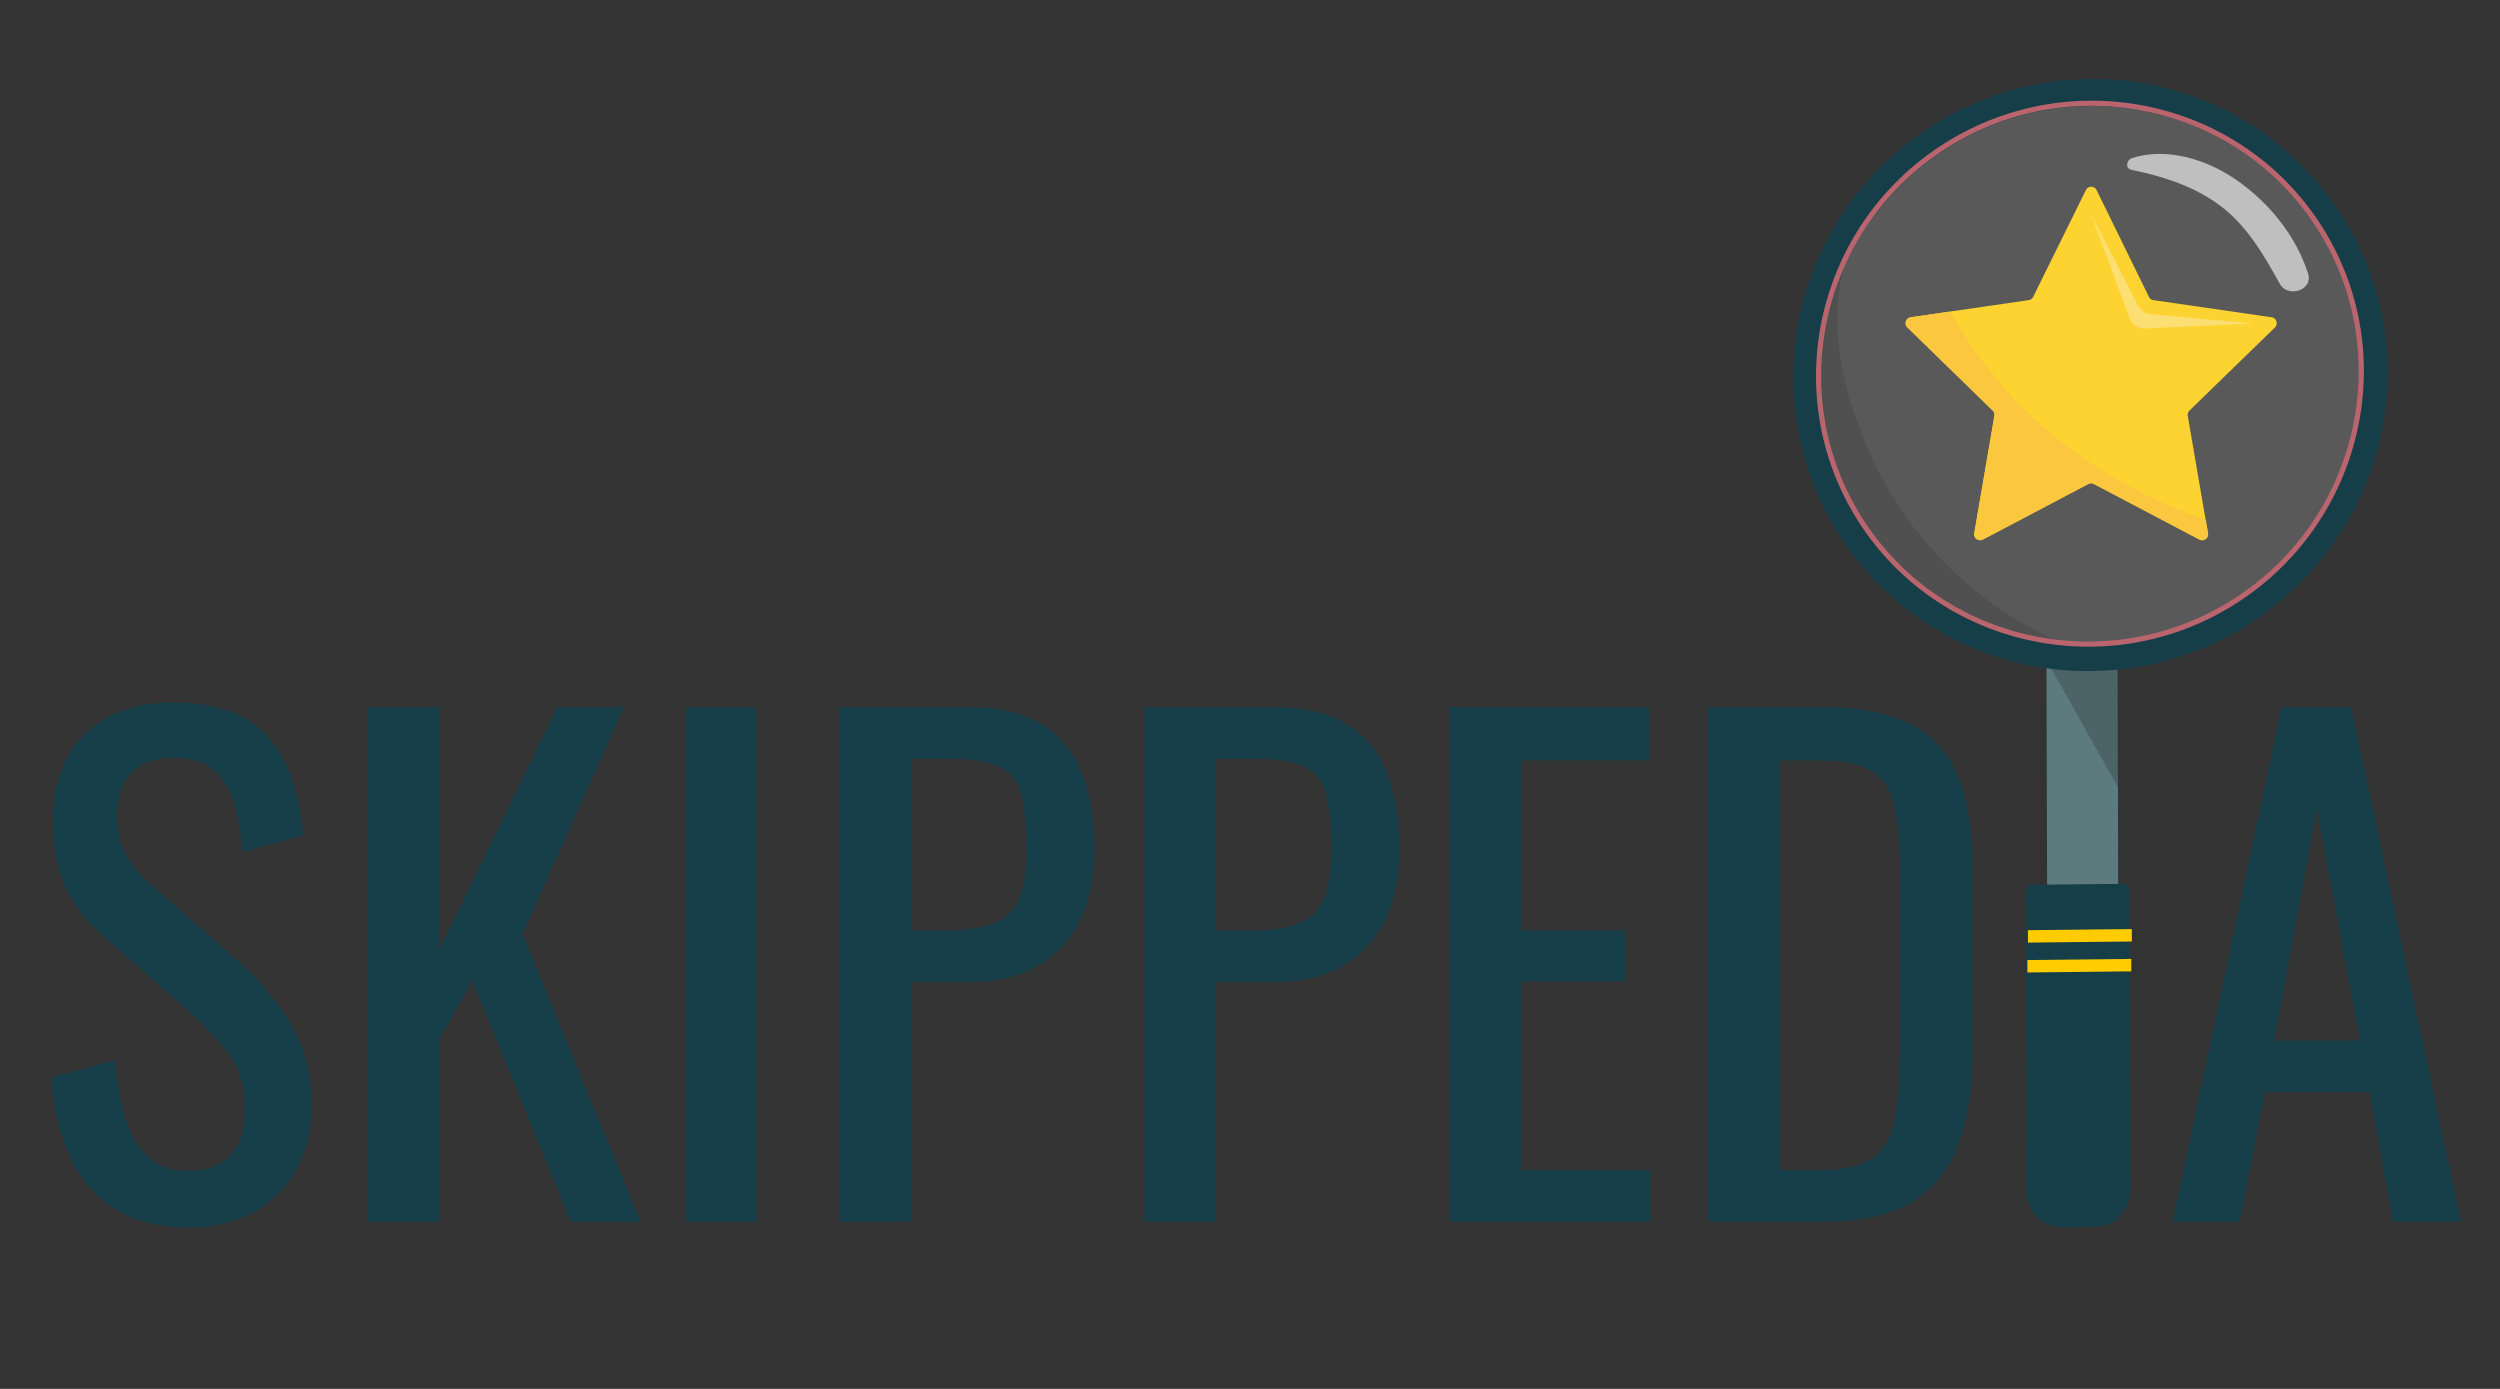 <svg id="Layer_1" data-name="Layer 1" xmlns="http://www.w3.org/2000/svg" viewBox="0 0 720 400"><rect x="0" y="0" width="720" height="400" fill="#333333" stroke="none"/><defs><style>.cls-1{fill:#153e49;}.cls-2{fill:#ffcc01;}.cls-3{fill:#ffdb53;}.cls-4{fill:#fcbd11;}.cls-5{fill:#5d7a7f;}.cls-6{opacity:0.18;}.cls-7{fill:#f2f2f2;opacity:0.2;}.cls-8{opacity:0.1;}.cls-9{fill:#fff;opacity:0.61;}.cls-10{fill:#ba656d;}</style></defs><title>Artboard 1</title><path class="cls-1" d="M54.24,353.5q-12.81,0-21.32-5.49A34.61,34.61,0,0,1,20,332.82a62.87,62.87,0,0,1-5.13-22.51l18.3-4.94a82.61,82.61,0,0,0,2.47,15.19,27.18,27.18,0,0,0,6.32,12q4.38,4.67,12.26,4.66,8,0,12.17-4.48t4.11-12.9q0-10.06-4.57-16.19a85.46,85.46,0,0,0-11.53-12.36L29.53,269.33a41.77,41.77,0,0,1-10.79-14q-3.48-7.59-3.48-18.76,0-16.29,9.33-25.25t25.44-9a47.82,47.82,0,0,1,15.46,2.29,27.11,27.11,0,0,1,11.16,7.05,34.55,34.55,0,0,1,7.14,12,67.67,67.67,0,0,1,3.57,16.93l-17.57,4.75a73,73,0,0,0-2.2-13.44A20,20,0,0,0,61.83,222q-4.11-3.75-11.8-3.75t-12,4.12q-4.3,4.11-4.3,12.17A24,24,0,0,0,36,245.72a32.53,32.53,0,0,0,7.41,9l25.07,22a78.34,78.34,0,0,1,14.82,17.47q6.4,10.15,6.41,24.06,0,11-4.58,18.94a30.83,30.83,0,0,1-12.53,12.17A38.73,38.73,0,0,1,54.24,353.5Z"/><path class="cls-1" d="M105.84,351.85V203.63h20.67v69.9l34-69.9h19.21L150.49,269l34,82.89H164.39L136,282.32l-9.52,17.2v52.33Z"/><path class="cls-1" d="M197.51,351.85V203.63h20.31V351.85Z"/><path class="cls-1" d="M241.79,351.85V203.63h36.78q13.37,0,21.32,4.85a28.1,28.1,0,0,1,11.62,14q3.66,9.15,3.66,22.14,0,11.72-4.12,20.31a29.78,29.78,0,0,1-12.17,13.27q-8.06,4.67-20.12,4.67H262.47v69ZM262.47,268H272c6,0,10.68-.66,14.09-2a12.77,12.77,0,0,0,7.32-7q2.21-5,2.2-14.18,0-10.62-1.55-16.29a11.43,11.43,0,0,0-6.5-7.87q-4.95-2.19-15.37-2.19h-9.7Z"/><path class="cls-1" d="M329.63,351.85V203.63h36.78q13.35,0,21.31,4.85a28.1,28.1,0,0,1,11.62,14q3.66,9.15,3.66,22.14,0,11.72-4.12,20.31a29.81,29.81,0,0,1-12.16,13.27q-8.06,4.67-20.13,4.67H350.3v69ZM350.3,268h9.52c6,0,10.67-.66,14.09-2a12.83,12.83,0,0,0,7.32-7q2.19-5,2.19-14.18,0-10.62-1.55-16.29a11.4,11.4,0,0,0-6.5-7.87q-4.94-2.19-15.37-2.19h-9.7Z"/><path class="cls-1" d="M417.46,351.85V203.63h57.46V219H438.13v49H468v14.64H438.13V337h37.15v14.82Z"/><path class="cls-1" d="M491.93,351.85V203.63h32.21q16.47,0,26.07,5a28.86,28.86,0,0,1,13.73,15.09q4.11,10.06,4.11,25.07v54.53q0,15.74-4.11,26.53a31.66,31.66,0,0,1-13.36,16.38q-9.24,5.58-24.79,5.58ZM512.61,337h11.71q11.34,0,16.1-4.39t5.77-12.81a174.87,174.87,0,0,0,1-20.31V251.39a95.91,95.91,0,0,0-1.46-18.66q-1.47-7.14-6.4-10.43T523.77,219H512.61Z"/><path class="cls-1" d="M589.46,351.85V203.63h20.31V351.85Z"/><path class="cls-1" d="M625.69,351.85l31.48-148.22h19.94l31.66,148.22H689.19l-6.77-37.33h-30.2l-7.13,37.33ZM655,299.7h24.7l-12.44-66.79Z"/><path class="cls-2" d="M600.74,54.74,585.55,85.5a1.7,1.7,0,0,1-1.29.94l-34,4.93a1.72,1.72,0,0,0-.95,2.93l24.57,23.94a1.72,1.72,0,0,1,.49,1.52l-5.8,33.81a1.72,1.72,0,0,0,2.49,1.81l30.37-16a1.66,1.66,0,0,1,1.59,0l30.37,16a1.72,1.72,0,0,0,2.49-1.81l-5.8-33.81a1.72,1.72,0,0,1,.49-1.52L655.19,94.3a1.72,1.72,0,0,0-1-2.93l-34-4.93a1.72,1.72,0,0,1-1.3-.94L603.81,54.74A1.71,1.71,0,0,0,600.74,54.74Z"/><path class="cls-3" d="M602.27,61.84,615.8,88.05a4.55,4.55,0,0,0,3.62,2.43l29.37,2.68-31,1.45a4.51,4.51,0,0,1-4.46-3Z"/><path class="cls-4" d="M635.26,149.68l.67,3.89a1.72,1.72,0,0,1-2.49,1.81l-30.37-16a1.66,1.66,0,0,0-1.59,0l-30.37,16a1.72,1.72,0,0,1-2.49-1.81l5.8-33.81a1.72,1.72,0,0,0-.49-1.52L549.36,94.3a1.72,1.72,0,0,1,.95-2.93l11.37-1.65C580.08,122.73,608.24,140.1,635.26,149.68Z"/><polygon class="cls-5" points="610.09 273 589.62 273.22 589.38 188.86 609.85 188.64 610.09 273"/><path class="cls-6" d="M589.38,190.12,610,226.78l-.11-36.87S598.41,191.18,589.38,190.12Z"/><ellipse class="cls-7" cx="602.03" cy="108.02" rx="80.02" ry="79.32" transform="translate(35.03 337.41) rotate(-32.2)"/><path class="cls-8" d="M564.93,166.65a106,106,0,0,1-26-35.35c-5.94-12.92-10.35-28-9.63-42.35a60.52,60.52,0,0,1,3.33-17.57,79,79,0,0,0,63.93,114.83C585,181.9,574.12,174.8,564.93,166.65Z"/><path class="cls-1" d="M603,353.35l-8.82.1a10.45,10.45,0,0,1-10.59-10.4l-.24-86.48a1.75,1.75,0,0,1,1.73-1.75l26.46-.28a1.71,1.71,0,0,1,1.74,1.71l.25,86.48A10.64,10.64,0,0,1,603,353.35Z"/><polygon class="cls-2" points="613.98 271.15 584.05 271.47 584.04 267.89 613.97 267.56 613.98 271.15"/><polygon class="cls-2" points="613.82 279.75 583.89 280.07 583.88 276.49 613.81 276.17 613.82 279.75"/><path class="cls-1" d="M602.27,193.27a84.71,84.71,0,0,1-85.82-84.33c-.13-47,38.15-85.67,85.34-86.17a84.7,84.7,0,0,1,85.82,84.33C687.74,154.11,649.46,192.76,602.27,193.27Zm-.46-162.73c-42.89.46-77.68,35.59-77.56,78.31a77,77,0,0,0,78,76.65c42.88-.46,77.68-35.59,77.56-78.31A77,77,0,0,0,601.81,30.54Z"/><path class="cls-9" d="M664.73,78.78c-3.59-11.13-11.55-20.81-21.2-27.33-8.33-5.62-19.62-9.09-29.56-5.91-1.51.48-2,3-.14,3.36,8.77,1.82,17,4.37,24.45,9.51,8.46,5.88,13.44,14.59,18.33,23.36C658.92,85.9,666.28,83.6,664.73,78.78Z"/><path class="cls-10" d="M534.94,149.75c-23-36.59-11.75-85.28,25.17-108.52s85.7-12.39,108.74,24.2S680.6,150.71,643.68,174,558,186.35,534.94,149.75ZM667.58,66.24C645,30.34,597.12,19.68,560.9,42.49S513.61,113.05,536.21,149s70.46,46.55,106.68,23.75S690.18,102.13,667.58,66.24Z"/></svg>